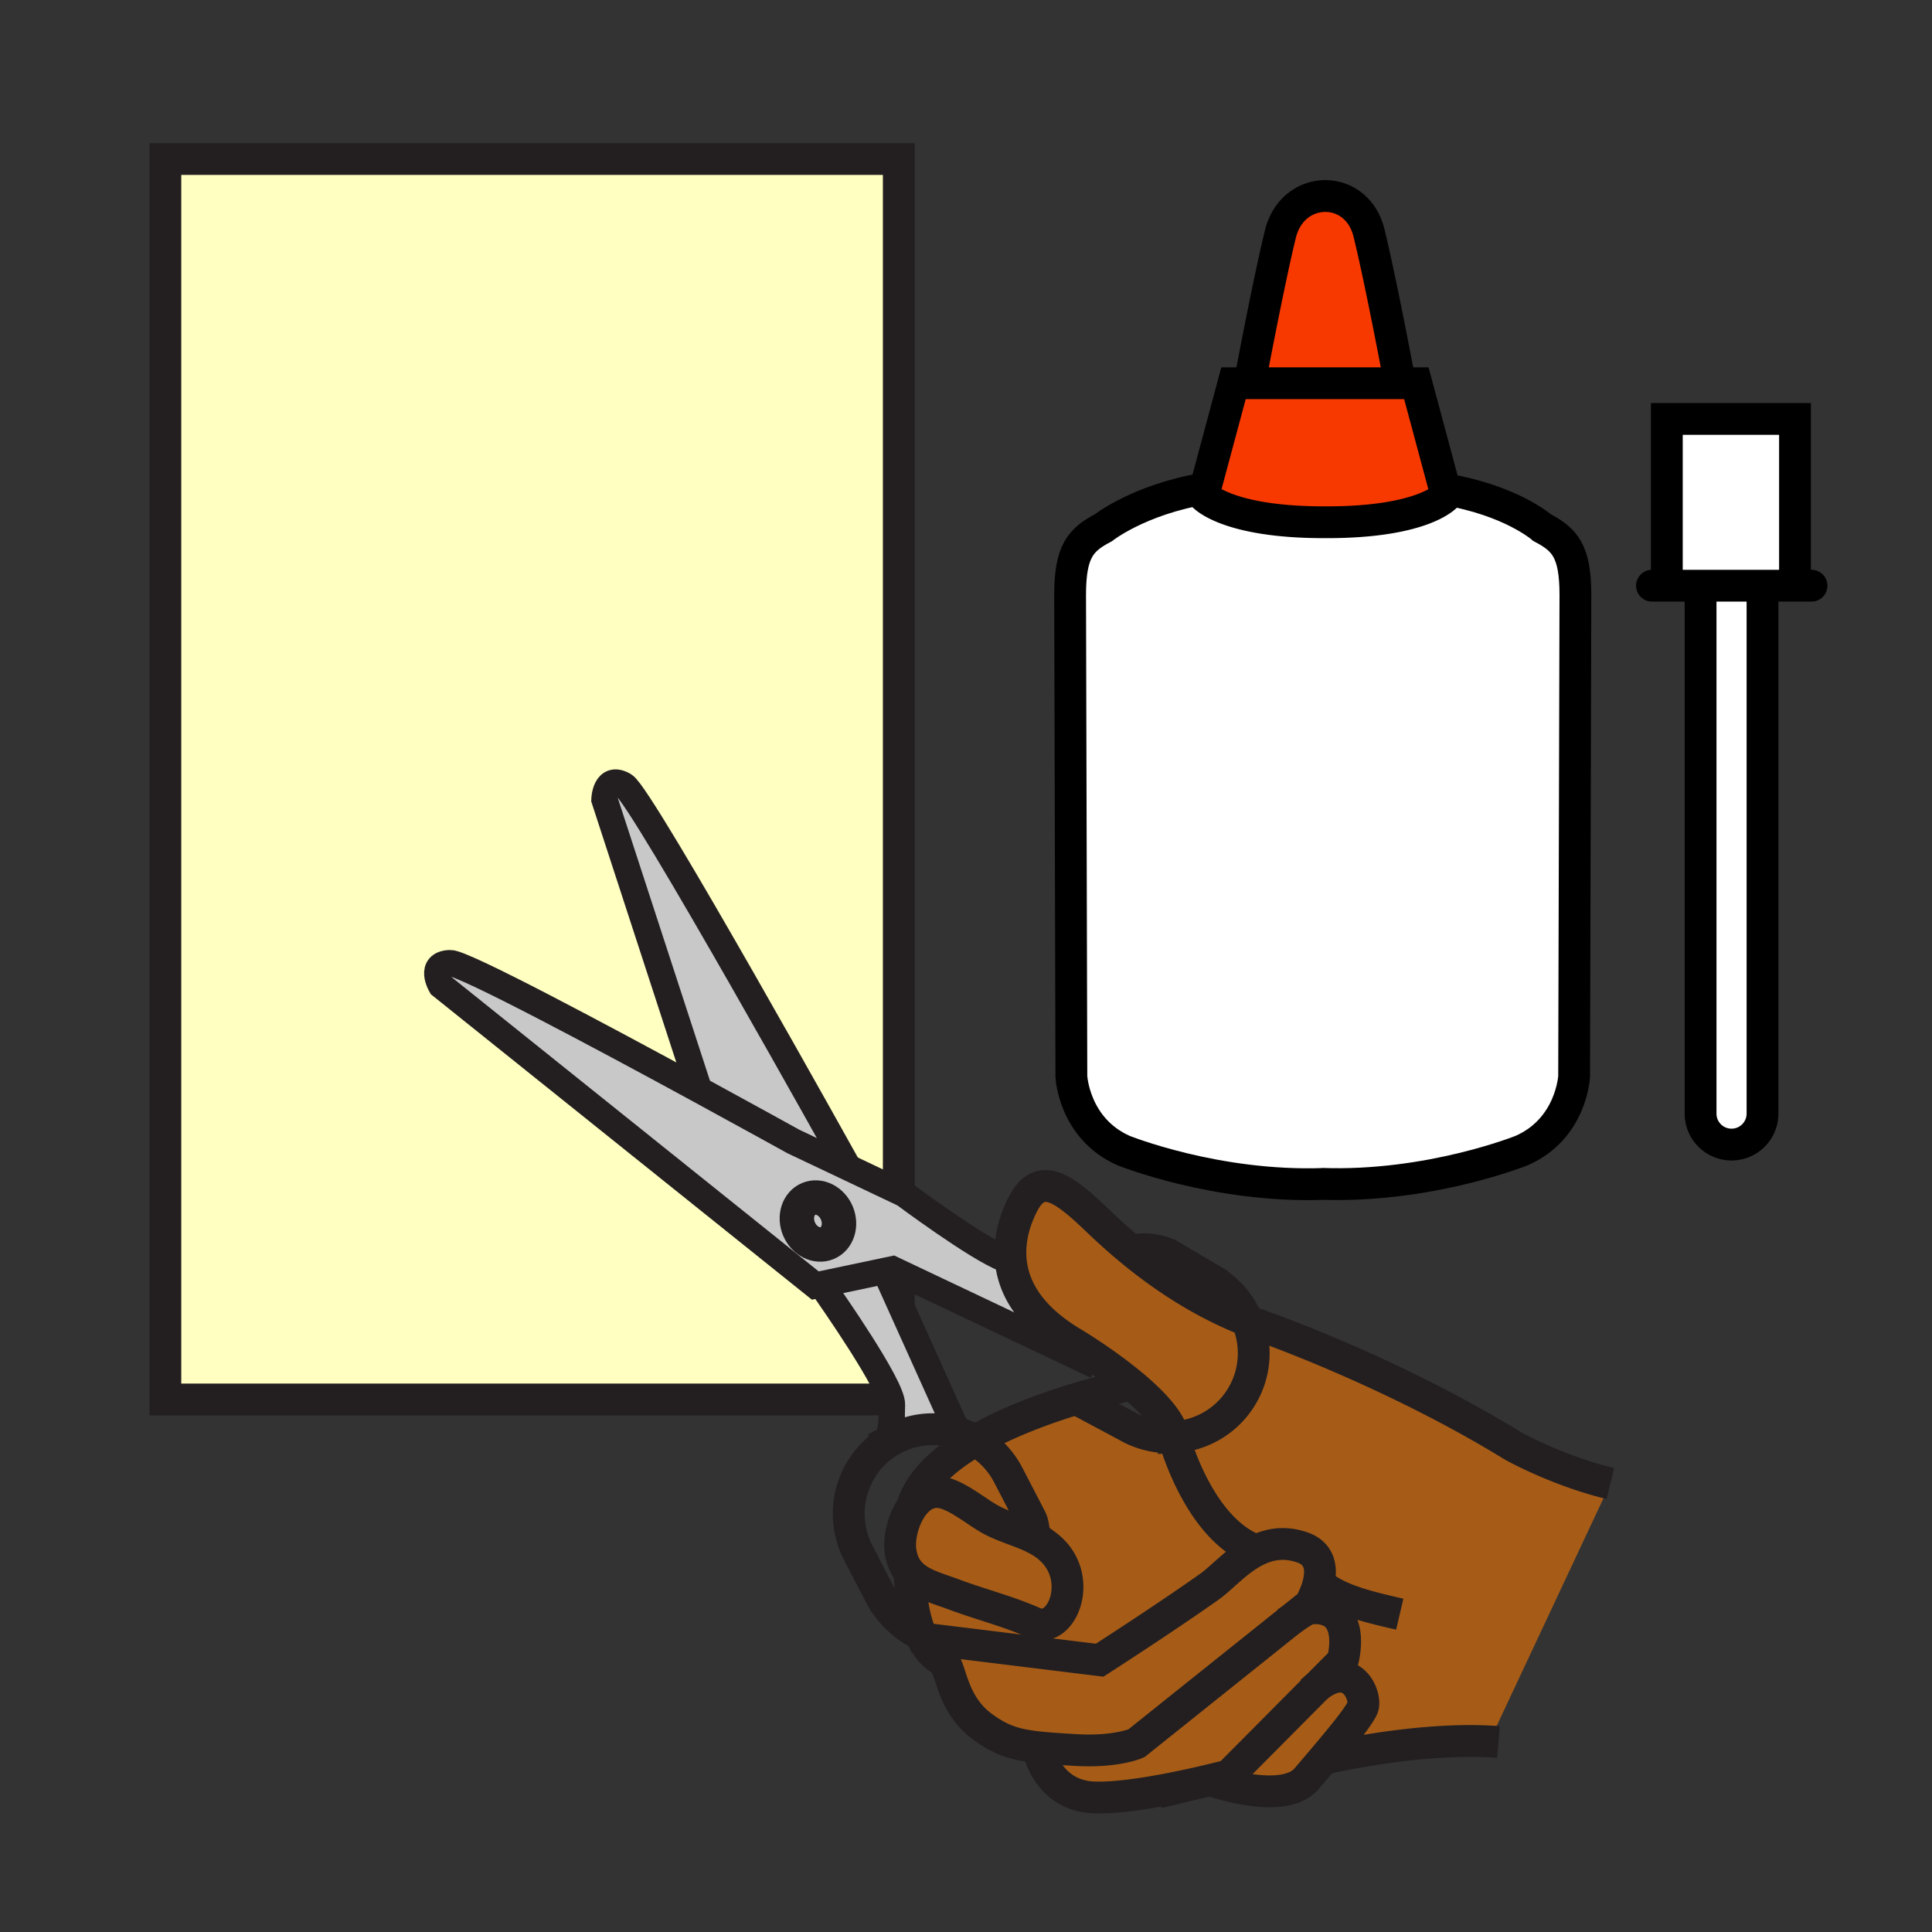 <?xml version="1.0"?><svg xmlns="http://www.w3.org/2000/svg" width="850.394" height="850.394" viewBox="0 0 850.394 850.394" overflow="visible"><rect x="0" y="0" width="850.394" height="850.394" fill="#333333" stroke="none"/><path fill="none" d="M0 0h850.394v850.394H0z"></path><path fill="#ffffc2" d="M72.79 70h322.82v546H72.79z"></path><path fill="none" stroke="#231f20" stroke-width="14" d="M72.79 70h322.82v546H72.79z"></path><path d="M471.911 590.937c2.334 1.397 6.865 4.23 12.177 7.922l-1.519 2.344-89.702-42.518-2.681.565-28.769 6.065-2.549.534-164.757-132.057s-5.67-9.6 4.034-9.853c5.818-.154 66.882 32.501 109.554 55.723a7279.907 7279.907 0 0 1 41.467 22.754l24.268 11.513 24.55 11.653s31.932 23.815 44.015 28.414l2.853.133c.913 12.092 7.831 25.288 27.059 36.808zM364.1 547.165c4.597-1.921 6.509-7.853 4.257-13.219-2.251-5.365-7.807-8.152-12.404-6.231-4.6 1.929-6.513 7.841-4.257 13.218 2.244 5.363 7.793 8.165 12.404 6.232z" fill="#c8c8c8"></path><path d="M471.911 590.937c-19.229-11.52-26.146-24.716-27.06-36.808-.68-8.961 1.942-17.31 5.292-23.92 7.734-15.225 18.283-7.096 33.293 7.315 5.271 5.058 10.65 9.828 16.147 14.271 15.5 12.557 31.911 22.567 49.369 29.457 4.356 10.45 3.922 22.728-2.259 33.184-6.57 11.098-18.038 17.52-30.065 18.162-.188-.661-.28-1.027-.28-1.027-1.807-7.078-10.147-15.538-19.262-22.981-4.371-3.567-8.916-6.904-12.999-9.73-5.311-3.693-9.842-6.526-12.176-7.923z" fill="#a65c17" class="aac-skin-fill"></path><path d="M708.822 653.015L657.67 762.047l.298 4.606c-34.022-2.284-74.981 7.444-74.981 7.444l-.209-.183c8.872-10.492 15.413-18.602 17.004-22.323 1.924-4.497-4.499-21.598-20.118-9.127l11.325-11.402s6.788-24.095-13.391-23.131c-2.918.137-6.487 3.052-9.621 5.182l8.592-6.872s11.966-19.892-3.43-25.161c-7.784-2.654-14.388-1.453-20.11 1.383-23.625-8.616-34.558-43.423-36.399-49.865 12.027-.643 23.495-7.064 30.065-18.162 6.181-10.456 6.615-22.733 2.259-33.184a115.23 115.23 0 0 0 4.805 1.823c28.303 10.149 72.823 29.146 112.18 53.352-.001 0 19.343 10.884 42.883 16.588z" fill="#a65c17" class="aac-skin-fill"></path><path d="M599.781 751.592c-1.591 3.722-8.132 11.831-17.004 22.323a2396.623 2396.623 0 0 1-7.685 9.026c-10.202 11.933-41.676.851-41.676.851l-.104-.443a341.46 341.46 0 0 0 7.633-1.915l38.717-38.969c15.62-12.471 22.043 4.63 20.119 9.127z" fill="#a65c17" class="aac-skin-fill"></path><path d="M579.663 742.465l-38.717 38.969s-2.94.787-7.633 1.915c-12.518 3.013-37.476 8.449-52.112 7.79-19.088-.861-23.723-18.921-24.148-20.771l.134-1.271c4.438.478 9.687.814 16.235 1.199 17.926 1.056 26.788-2.977 26.788-2.977l67.742-54.189.024-.017c3.134-2.13 6.703-5.045 9.621-5.182 20.179-.964 13.391 23.131 13.391 23.131l-11.325 11.403z" fill="#a65c17" class="aac-skin-fill"></path><path d="M553.028 682.463c5.723-2.836 12.326-4.037 20.11-1.383 15.396 5.27 3.43 25.161 3.43 25.161l-8.592 6.872-.024.017-67.742 54.189s-8.862 4.032-26.788 2.977c-6.549-.385-11.798-.722-16.235-1.199-10.771-1.165-16.724-3.213-24.675-9.024-14.469-10.584-13.576-27.008-17.942-29.354-3.925-2.114-6.728-5.797-8.758-10.144l2.609.894 75.596 9.291s28.322-18.188 48.349-32.374c5.581-3.956 12.154-11.726 20.662-15.923z" fill="#a65c17" class="aac-skin-fill"></path><path d="M405.273 719.353c-4.016-9.496-4.617-21.596-5.052-27.474 4.46 5.297 11.949 7.08 19.572 9.917 11.697 4.365 24.038 7.45 35.448 12.53 12.341 5.49 23.034-21.027 5.136-34.277a43.528 43.528 0 0 0-1.221-.862 37 37 0 0 0-3.522-2.046c-.555-2.541-.701-6.402-1.836-8.593l-9.974-19.223a37.367 37.367 0 0 0-14.52-15.218c14.271-8.272 31.183-14.37 44.401-18.359l21.859 11.665c1.32.779 2.67 1.473 4.042 2.075a37.27 37.27 0 0 0 17.022 3.109c1.842 6.442 12.774 41.249 36.399 49.865-8.509 4.197-15.081 11.967-20.663 15.923-20.026 14.187-48.349 32.374-48.349 32.374l-75.596-9.291-2.609-.894a34.617 34.617 0 0 1-.537-1.221z" fill="#a65c17" class="aac-skin-fill"></path><path d="M400.221 691.879c-1.914-2.271-3.262-5.187-3.833-9.109-.871-5.997 1.349-14.994 5.985-20.686 3.222-3.954 7.604-6.313 12.94-4.979 6.338 1.603 13.788 7.627 19.444 11.009 6.533 3.895 14.169 5.589 20.876 9.026a36.753 36.753 0 0 1 3.522 2.046c.41.279.817.567 1.221.862 17.898 13.25 7.205 39.768-5.136 34.277-11.41-5.08-23.751-8.165-35.448-12.53-7.622-2.836-15.111-4.619-19.571-9.916z" fill="#a65c17" class="aac-skin-fill"></path><path d="M453.797 668.548c1.135 2.19 1.281 6.052 1.836 8.593-6.707-3.438-14.343-5.132-20.876-9.026-5.656-3.382-13.106-9.406-19.444-11.009-5.336-1.334-9.718 1.024-12.94 4.979l-.44-.356c3.947-11.013 14.593-20.191 27.371-27.62a37.367 37.367 0 0 1 14.52 15.218l9.973 19.221z" fill="#a65c17" class="aac-skin-fill"></path><path d="M421.716 630.78l-.003.008c-9.019-2.827-19.1-2.232-28.133 2.457a37.027 37.027 0 0 0-5.455 3.461c5.082-5.451 4.187-10.98 4.488-18.37.312-8.009-26.613-46.521-31.196-53.021l28.769-6.065.633 2.982 30.897 68.548zM368.357 533.946c2.251 5.366.339 11.298-4.257 13.219-4.611 1.933-10.16-.869-12.404-6.232-2.256-5.377-.343-11.289 4.257-13.218 4.597-1.921 10.153.866 12.404 6.231zM373.435 513.929l-24.268-11.513s-17.942-9.941-41.467-22.754l-41.645-127.75s.328-11.149 8.669-6.206c7.765 4.608 98.711 168.223 98.711 168.223z" fill="#c8c8c8"></path><g fill="none" stroke="#231f20"><path d="M583.68 699.322c8.386 5.768 21.317 8.578 32.441 11.183M708.822 653.015c-23.54-5.704-42.885-16.588-42.885-16.588-39.356-24.205-83.877-43.202-112.18-53.352a117.207 117.207 0 0 1-4.805-1.823c-17.458-6.89-33.869-16.9-49.369-29.457-5.497-4.442-10.876-9.213-16.147-14.271-15.01-14.411-25.559-22.54-33.293-7.315-3.35 6.61-5.972 14.959-5.292 23.92.913 12.092 7.831 25.288 27.06 36.808 2.334 1.397 6.865 4.23 12.177 7.922 4.083 2.826 8.628 6.163 12.999 9.73 9.114 7.443 17.455 15.903 19.262 22.981 0 0 .092.366.28 1.027 1.842 6.442 12.774 41.249 36.399 49.865.224.09.449.171.68.245M459.155 679.187a37 37 0 0 0-3.522-2.046c-6.707-3.438-14.343-5.132-20.876-9.026-5.656-3.382-13.106-9.406-19.444-11.009-5.336-1.334-9.718 1.024-12.94 4.979-4.636 5.691-6.856 14.688-5.985 20.686.572 3.923 1.92 6.839 3.833 9.109 4.46 5.297 11.949 7.08 19.572 9.917 11.697 4.365 24.038 7.45 35.448 12.53 12.341 5.49 23.034-21.027 5.136-34.277a43.007 43.007 0 0 0-1.222-.863M567.952 713.13c-.879.6-1.72 1.134-2.508 1.528" stroke-width="14"></path><path d="M457.02 770.217s.014.051.033.15c.426 1.851 5.061 19.91 24.148 20.771 14.637.659 39.595-4.777 52.112-7.79a341.46 341.46 0 0 0 7.633-1.915l38.717-38.969 11.325-11.402s6.788-24.095-13.391-23.131c-2.918.137-6.487 3.052-9.621 5.182" stroke-width="14"></path><path d="M408.42 721.469l75.596 9.291s28.322-18.188 48.349-32.374c5.582-3.956 12.154-11.726 20.663-15.923 5.723-2.836 12.326-4.037 20.11-1.383 15.396 5.27 3.43 25.161 3.43 25.161l-8.592 6.872-.024.017-67.742 54.189s-8.862 4.032-26.788 2.977c-6.549-.385-11.798-.722-16.235-1.199-10.771-1.165-16.724-3.213-24.675-9.024-14.469-10.584-13.576-27.008-17.942-29.354-3.925-2.114-6.728-5.797-8.758-10.144a33.737 33.737 0 0 1-.539-1.223c-4.016-9.496-4.617-21.596-5.052-27.474a46.554 46.554 0 0 0-.205-2.27M533.417 783.792s31.474 11.082 41.676-.851c2.701-3.161 5.275-6.18 7.685-9.026 8.872-10.492 15.413-18.602 17.004-22.323 1.924-4.497-4.499-21.598-20.118-9.127a36.304 36.304 0 0 0-2.424 2.1M582.986 774.098s40.959-9.729 74.981-7.444c.538.029 1.082.068 1.613.113M495.962 609.957s-9.371 1.9-22.257 5.791c-13.219 3.989-30.131 10.087-44.401 18.359-12.778 7.429-23.424 16.607-27.371 27.62" stroke-width="14"></path><path d="M441.999 553.996c-12.083-4.599-44.015-28.414-44.015-28.414l-24.55-11.653-24.268-11.513s-17.942-9.941-41.467-22.754c-42.672-23.222-103.736-55.877-109.554-55.723-9.705.253-4.034 9.853-4.034 9.853L358.868 565.85l2.549-.534 28.769-6.065 2.681-.565 89.702 42.518" stroke-width="11.587"></path><path d="M355.953 527.715c4.597-1.921 10.153.866 12.404 6.231 2.251 5.366.339 11.298-4.257 13.219-4.611 1.933-10.16-.869-12.404-6.232-2.256-5.377-.343-11.289 4.257-13.218z" stroke-width="15.158"></path><path d="M500.114 550.301c.267-.072.541-.142.828-.196 4.757-.928 11.701 1.022 13.805 2.265l18.656 11.033a37.316 37.316 0 0 1 15.55 17.85c4.356 10.45 3.922 22.728-2.259 33.184-6.57 11.098-18.038 17.52-30.065 18.162a37.27 37.27 0 0 1-17.022-3.109 38.193 38.193 0 0 1-4.042-2.075l-21.859-11.665-.609-.321" stroke-width="14"></path><path d="M373.435 513.929s-90.946-163.614-98.711-168.222c-8.341-4.943-8.669 6.206-8.669 6.206l41.645 127.75.629 1.922M390.819 562.232l30.897 68.548M388.125 636.706c5.082-5.451 4.187-10.98 4.488-18.37.312-8.009-26.613-46.521-31.196-53.021l-.666-.935M384.658 639.72c1.381-1.002 2.514-1.996 3.45-2.994" stroke-width="11.587"></path><path d="M455.787 677.777c-.058-.197-.105-.417-.154-.637-.555-2.541-.701-6.402-1.836-8.593l-9.974-19.223a37.367 37.367 0 0 0-22.111-18.537c-9.019-2.827-19.1-2.232-28.133 2.457a37.027 37.027 0 0 0-5.455 3.461c-.011.004-.014.012-.018.02a34.733 34.733 0 0 0-3.45 2.994c-.011.004-.022.009-.029.023a36.95 36.95 0 0 0-7.883 11.452 37.454 37.454 0 0 0 1.074 32.389l9.974 19.223c3.461 6.666 10.902 13.78 17.479 16.546.973.419 1.922.729 2.844.935" stroke-width="14"></path></g><g><path fill="#fff" d="M790.092 256.285v1.517H733.674v-73.404h56.418zM775.788 257.802v232.364c0 7.53-6.102 13.631-13.625 13.631a13.594 13.594 0 0 1-9.639-3.991 13.58 13.58 0 0 1-3.992-9.64V257.802h27.256zM693.437 261.895l-.566 211.896s-1.089 22.892-22.937 32.575c0 0-40.722 16.464-88.332 14.707l1.247.044c-47.61 1.757-88.339-14.707-88.339-14.707-21.847-9.684-22.93-32.575-22.93-32.575l-.561-211.896c0-19.284 4.577-24.346 14.613-29.623 0 0 15.753-12.516 44.878-17.326l-.838 3.123s10.011 11.761 53.088 11.761h1.31c43.076 0 52.627-11.761 52.627-11.761l-.742-2.757c29.131 4.81 42.856 16.911 42.856 16.911 10.043 5.275 14.626 10.343 14.626 29.628z"></path><path d="M635.955 215.355l.742 2.757s-9.551 11.761-52.627 11.761h-1.31c-43.077 0-53.088-11.761-53.088-11.761l.838-3.123 12.434-46.307h80.476l12.535 46.673z" fill="#f73900"></path><path d="M615.997 167.456v1.228H550.173v-.755s8.021-42.856 13.403-64.886c5.384-22.029 33.634-22.501 39.017-.472 5.388 22.028 13.404 64.885 13.404 64.885z" fill="#f73900"></path><g fill="none" stroke="#000" stroke-width="14"><path d="M635.955 215.355c29.131 4.81 42.856 16.911 42.856 16.911 10.042 5.276 14.625 10.344 14.625 29.629l-.566 211.896s-1.089 22.892-22.937 32.575c0 0-40.722 16.464-88.332 14.707l1.247.044c-47.61 1.757-88.339-14.707-88.339-14.707-21.847-9.684-22.93-32.575-22.93-32.575l-.561-211.896c0-19.284 4.577-24.346 14.613-29.623 0 0 15.753-12.516 44.878-17.326"></path><path d="M530.511 214.99l-.838 3.123s10.011 11.761 53.088 11.761h1.31c43.076 0 52.627-11.761 52.627-11.761l-.742-2.757-12.535-46.672h-80.476l-12.434 46.306zM775.788 257.802v232.364c0 7.53-6.102 13.631-13.625 13.631a13.594 13.594 0 0 1-9.639-3.991 13.58 13.58 0 0 1-3.992-9.64V257.802M615.997 167.456s-8.016-42.857-13.404-64.886c-5.383-22.029-33.633-21.557-39.017.472-5.383 22.03-13.403 64.886-13.403 64.886M733.674 256.285v-71.887h56.418v71.887"></path><path stroke-linecap="round" stroke-linejoin="round" d="M727.139 257.802H797.37"></path></g></g></svg>